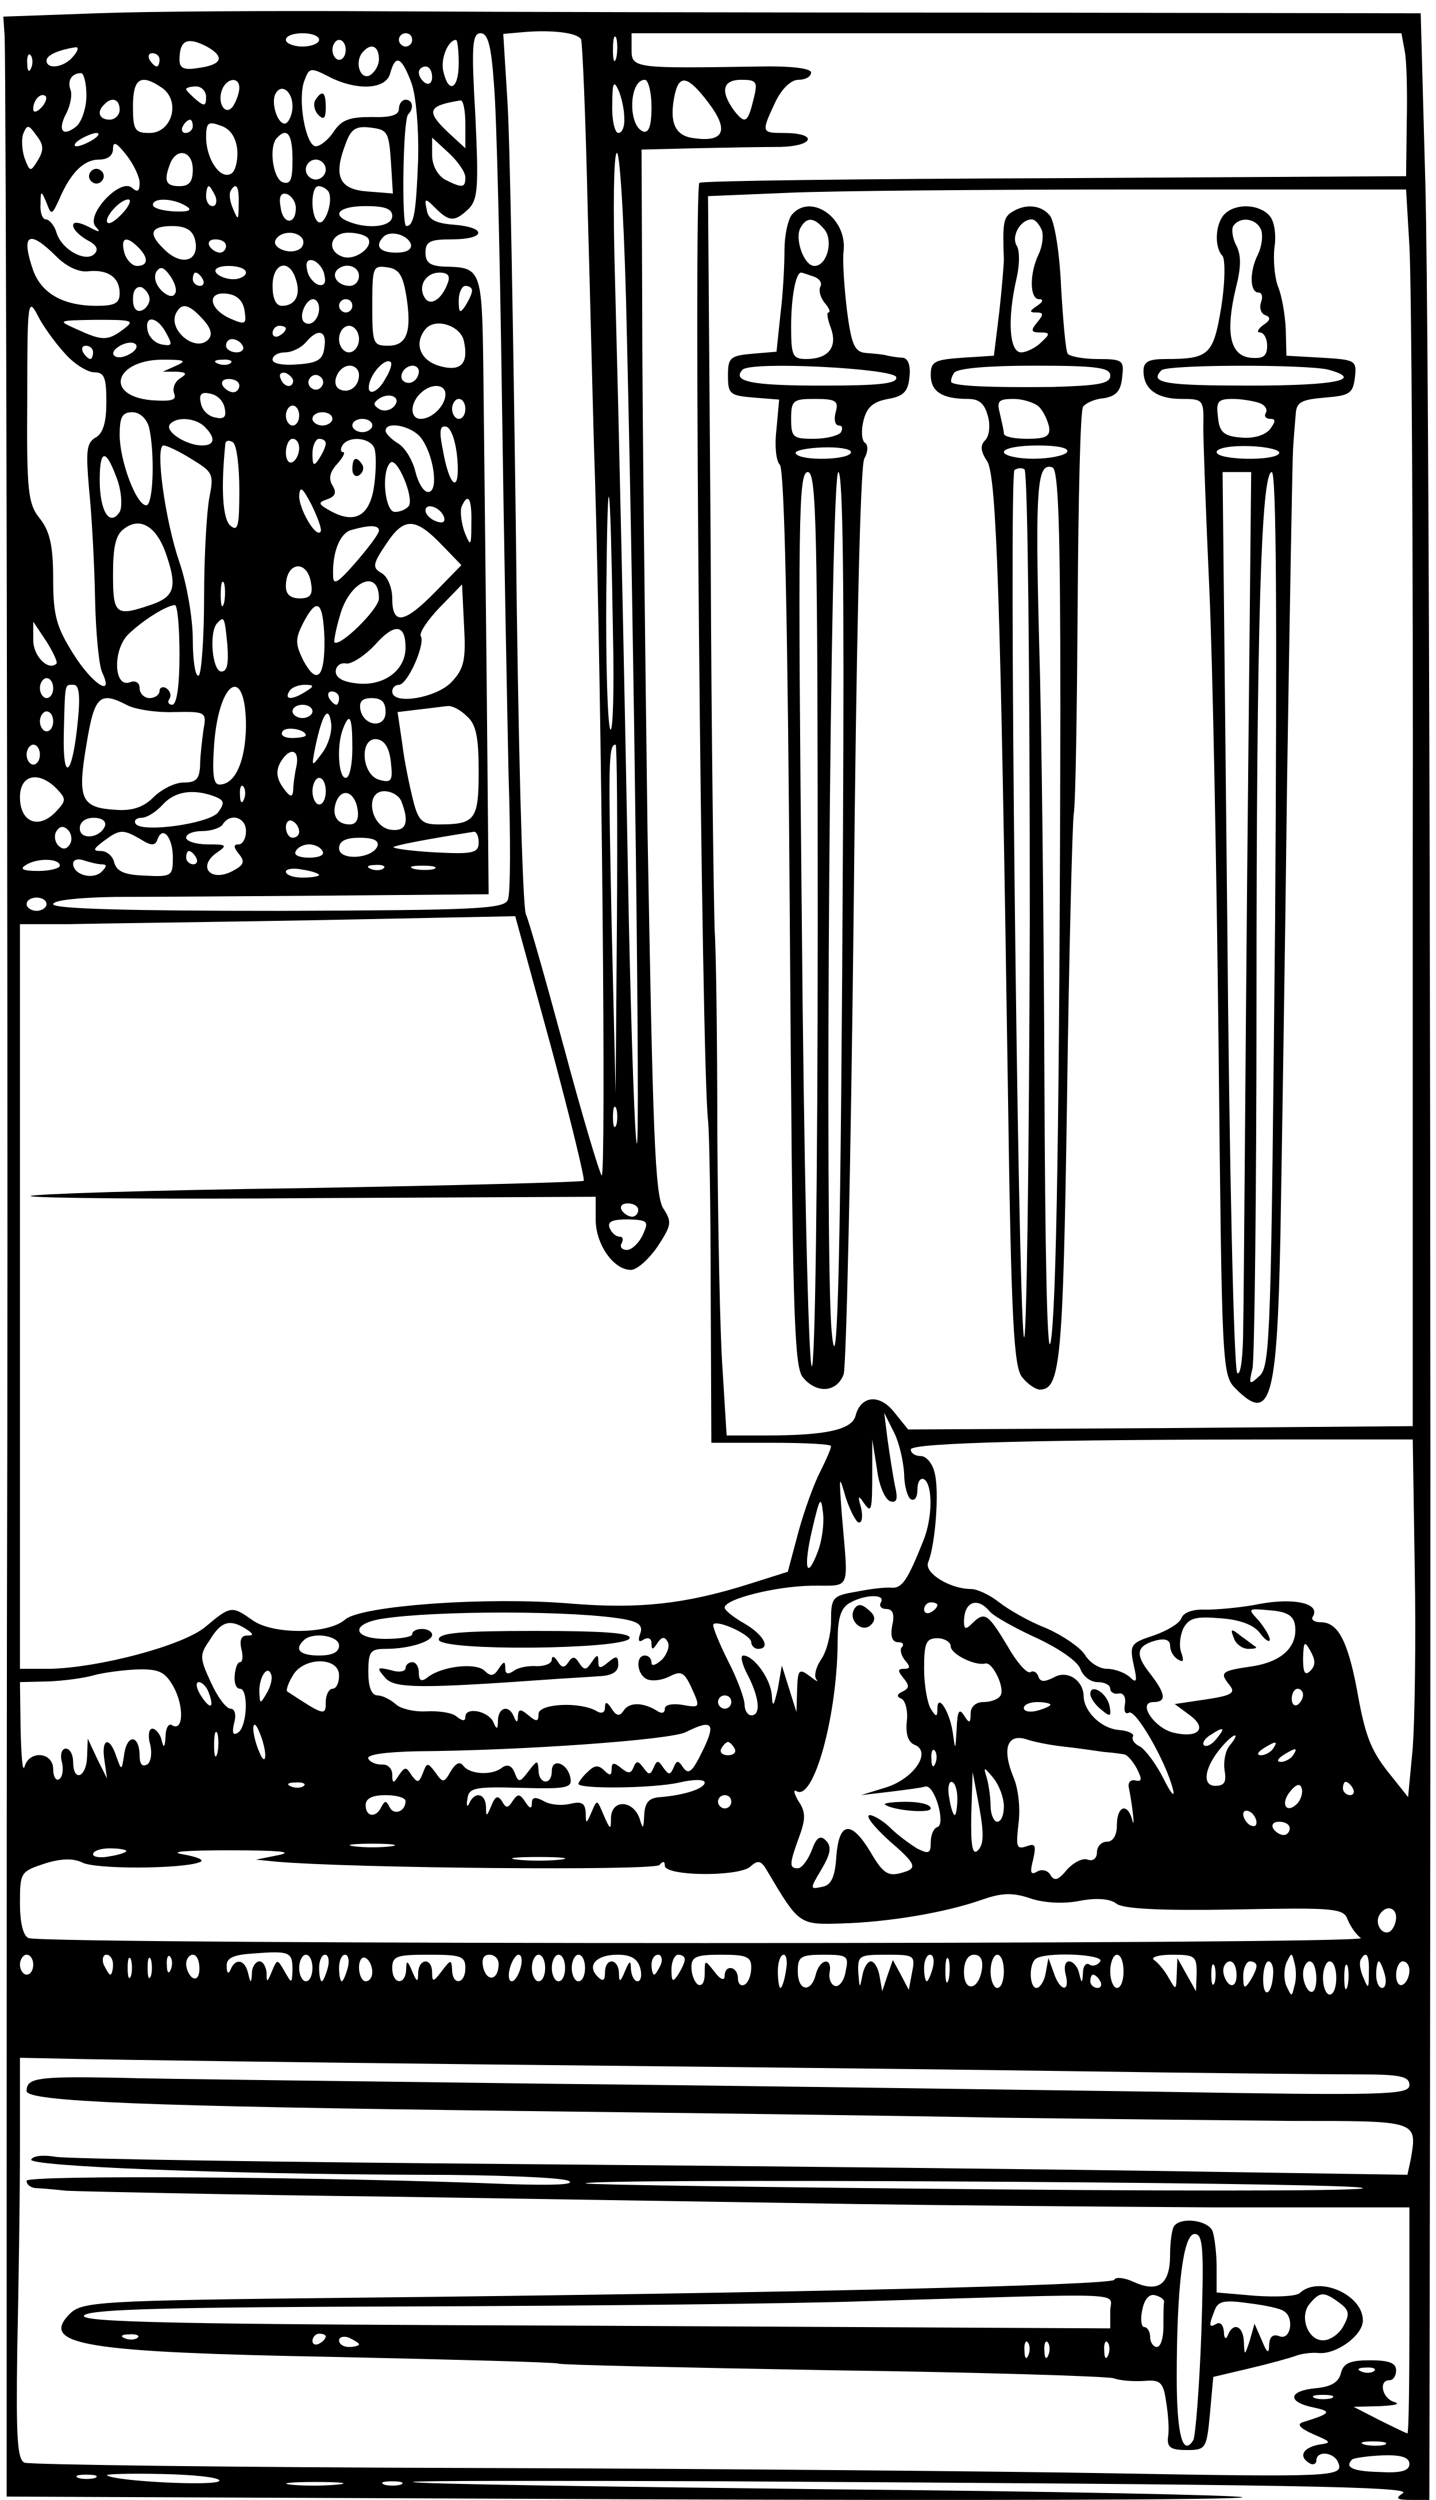 <?xml version="1.0" standalone="no"?>
<!DOCTYPE svg PUBLIC "-//W3C//DTD SVG 20010904//EN"
 "http://www.w3.org/TR/2001/REC-SVG-20010904/DTD/svg10.dtd">
<svg version="1.0" xmlns="http://www.w3.org/2000/svg"
 width="216pt" height="376pt" viewBox="0 0 216 376"
 preserveAspectRatio="xMidYMid meet">
<g transform="translate(0,376) scale(0.1,-0.1)"
fill="#000000" stroke="none">
<path d="M145 3740 l-140 -5 2 -30 c2 -49 5 -1389 4 -2100 -1 -363 -1 -871 -1
-1130 l0 -470 933 -4 c512 -2 929 -1 926 3 -3 3 -284 9 -625 12 -340 4 -621 8
-623 11 -3 2 209 2 470 1 863 -5 1035 -8 1019 -18 -12 -8 -9 -10 13 -10 l27 0
1 588 c2 1352 -1 2654 -7 2895 l-7 257 -631 1 c-347 0 -764 1 -926 2 -162 1
-358 0 -435 -3z m729 -39 c2 -3 7 -119 10 -256 4 -138 8 -320 11 -405 10 -329
17 -1055 10 -1048 -3 3 -29 89 -56 190 -27 100 -53 192 -58 203 -5 11 -12 270
-15 575 -4 305 -9 599 -13 652 l-6 97 34 3 c39 3 77 -1 83 -11z m-394 -1 c0
-5 -11 -10 -25 -10 -14 0 -25 5 -25 10 0 6 11 10 25 10 14 0 25 -4 25 -10z
m140 0 c0 -5 -4 -10 -10 -10 -5 0 -10 5 -10 10 0 6 5 10 10 10 6 0 10 -4 10
-10z m123 -67 c4 -43 9 -256 12 -473 3 -217 8 -472 10 -566 3 -94 3 -178 -1
-187 -5 -14 -42 -16 -345 -17 -225 0 -339 3 -339 10 0 6 37 10 93 11 50 0 198
1 327 2 l235 2 -3 325 c-2 179 -4 388 -5 465 -2 151 -3 153 -59 154 -21 1 -28
6 -28 21 0 17 7 20 40 20 51 0 53 18 3 22 -28 2 -39 8 -41 22 -4 18 -3 19 13
3 21 -21 29 -21 50 -1 14 14 15 34 10 140 -6 104 -5 124 8 124 11 0 16 -19 20
-77z m184 40 c-3 -10 -5 -4 -5 12 0 17 2 24 5 18 2 -7 2 -21 0 -30z m1186 10
c3 -15 4 -63 3 -107 l-1 -81 -529 -3 c-292 -1 -532 -4 -534 -7 -9 -9 3 -1323
13 -1410 2 -16 4 -132 4 -257 l1 -228 90 0 c50 0 90 -2 90 -5 0 -4 -7 -20 -16
-38 -9 -17 -24 -58 -33 -91 l-16 -60 -60 -19 c-96 -30 -164 -37 -265 -29 -127
11 -318 -3 -341 -24 -25 -22 -108 -23 -139 -1 -31 22 -33 22 -70 -9 -33 -29
-163 -63 -237 -64 l-43 0 0 560 0 560 73 0 c39 1 207 3 372 6 l300 6 54 -197
c29 -108 51 -198 49 -201 -3 -2 -192 -7 -421 -11 -230 -3 -414 -9 -411 -12 3
-3 196 -5 428 -3 l422 2 0 -34 c0 -38 27 -76 53 -76 9 0 27 16 40 35 21 32 22
37 9 57 -13 19 -16 115 -24 568 -4 300 -8 653 -8 785 l-1 240 80 2 c44 1 102
2 128 2 52 1 58 21 6 21 -34 0 -34 1 -13 46 10 21 24 34 35 34 11 0 19 5 19
11 0 6 -29 10 -77 9 -188 -3 -193 -3 -193 25 l0 25 579 0 579 0 5 -27z m-1802
7 c27 -15 24 -27 -11 -32 -23 -4 -30 -1 -30 12 0 30 12 35 41 20z m209 -5 c0
-8 -4 -15 -10 -15 -5 0 -10 7 -10 15 0 8 5 15 10 15 6 0 10 -7 10 -15z m170
-20 c0 -39 -15 -47 -23 -13 -5 19 7 48 19 48 2 0 4 -16 4 -35z m-580 10 c-14
-17 -40 -20 -40 -6 0 8 18 16 44 20 5 0 3 -6 -4 -14z m460 -4 c0 -10 -7 -21
-15 -25 -15 -5 -22 24 -8 37 12 13 23 7 23 -12z m-523 -13 c-3 -8 -6 -5 -6 6
-1 11 2 17 5 13 3 -3 4 -12 1 -19z m193 12 c0 -5 -2 -10 -4 -10 -3 0 -8 5 -11
10 -3 6 -1 10 4 10 6 0 11 -4 11 -10z m379 -35 c7 -20 11 -69 10 -113 -3 -80
-6 -102 -18 -102 -7 0 -5 160 3 168 9 9 7 22 -4 22 -5 0 -10 -6 -10 -14 0 -9
-12 -13 -41 -12 -33 0 -45 -4 -57 -22 -8 -12 -20 -22 -27 -22 -15 0 -28 71
-17 99 7 19 9 20 36 6 42 -22 87 -20 93 5 8 29 17 25 32 -15z m31 9 c0 -8 -4
-12 -10 -9 -5 3 -10 10 -10 16 0 5 5 9 10 9 6 0 10 -7 10 -16z m-520 -28 c0
-18 -7 -39 -15 -46 -21 -17 -29 -6 -15 20 6 12 9 28 6 35 -5 14 2 25 16 25 4
0 8 -15 8 -34z m115 11 c27 -21 13 -67 -20 -67 -22 0 -25 4 -25 40 0 43 12 50
45 27z m115 1 c0 -7 -4 -19 -9 -27 -11 -17 -25 3 -17 24 7 18 26 20 26 3z
m579 -45 c1 -13 -3 -23 -9 -23 -5 0 -10 19 -9 43 0 32 2 37 9 22 5 -11 9 -30
9 -42z m41 16 c0 -28 -4 -39 -12 -37 -24 8 -22 78 2 78 5 0 10 -18 10 -41z
m86 6 c31 -41 23 -59 -21 -53 -30 3 -39 24 -30 66 7 31 20 28 51 -13z m68 8
c-9 -38 -13 -41 -30 -19 -21 29 -17 46 11 46 23 0 25 -3 19 -27z m-824 1 c0
-14 -3 -14 -15 -4 -8 7 -15 14 -15 16 0 2 7 4 15 4 8 0 15 -7 15 -16z m130
-14 c0 -10 -4 -21 -9 -25 -12 -7 -25 31 -16 45 9 15 25 2 25 -20z m-378 -2
c-7 -7 -12 -8 -12 -2 0 14 12 26 19 19 2 -3 -1 -11 -7 -17z m118 -3 c0 -8 -7
-15 -15 -15 -16 0 -20 12 -8 23 11 12 23 8 23 -8z m520 -22 l0 -36 -25 23
c-35 33 -32 41 18 49 4 0 7 -16 7 -36z m-410 -3 c0 -5 -5 -10 -11 -10 -5 0 -7
5 -4 10 3 6 8 10 11 10 2 0 4 -4 4 -10z m67 -36 c1 -15 -3 -32 -9 -35 -16 -10
-37 20 -38 53 0 24 3 26 22 19 15 -5 23 -18 25 -37z m-300 -15 c-11 -18 -12
-18 -20 3 -4 12 -5 29 -2 37 6 14 8 14 20 -3 11 -14 11 -22 2 -37z m531 -2 l3
-48 -38 3 c-43 3 -52 23 -33 72 8 22 15 27 38 24 25 -3 27 -7 30 -51z m-448
33 c-8 -5 -19 -10 -25 -10 -5 0 -3 5 5 10 8 5 20 10 25 10 6 0 3 -5 -5 -10z
m300 -30 c0 -31 -3 -38 -15 -34 -15 6 -21 55 -8 67 15 16 23 5 23 -33z m-230
-35 c0 -13 -3 -15 -12 -7 -18 14 -70 -42 -54 -59 8 -9 6 -9 -11 0 -14 7 -23 8
-23 2 0 -6 9 -15 21 -22 14 -7 18 -14 11 -21 -13 -13 -49 6 -57 32 -3 11 -11
20 -16 20 -5 0 -9 10 -8 23 0 21 1 21 9 2 7 -19 8 -19 19 5 17 40 37 60 60 60
13 0 21 6 21 16 0 12 5 10 20 -9 11 -14 20 -33 20 -42z m490 8 c0 -16 -5 -16
-31 -3 -11 7 -19 21 -19 37 l0 26 25 -23 c14 -13 25 -29 25 -37z m-410 12 c0
-18 -5 -25 -20 -25 -21 0 -24 8 -14 34 10 25 34 19 34 -9z m653 -252 c11 -457
20 -1218 15 -1213 -3 3 -8 151 -12 330 -8 439 -15 748 -21 973 -3 104 -2 187
3 187 5 0 12 -125 15 -277z m-453 252 c0 -8 -7 -15 -15 -15 -8 0 -15 7 -15 15
0 8 7 15 15 15 8 0 15 -7 15 -15z m-166 -40 c3 -8 1 -15 -4 -15 -6 0 -10 7
-10 15 0 8 2 15 4 15 2 0 6 -7 10 -15z m35 -12 c0 -25 -1 -25 -8 -8 -5 11 -7
23 -4 28 8 14 13 7 12 -20z m135 19 c8 -13 -5 -52 -15 -46 -12 7 -12 54 0 54
6 0 12 -4 15 -8z m1626 -82 c3 -47 6 -465 5 -930 l0 -845 -380 -3 -379 -2 -21
26 c-22 28 -50 25 -58 -5 -5 -21 -43 -30 -133 -30 l-61 0 -6 97 c-4 53 -7 214
-8 357 0 143 -2 280 -4 305 -1 25 -5 284 -6 575 l-4 530 120 5 c66 3 302 5
525 5 l405 0 5 -85z m-1675 57 c0 -26 -20 -25 -23 2 -3 16 1 22 10 19 7 -3 13
-12 13 -21z m-260 -7 c-10 -11 -20 -18 -23 -15 -7 6 18 35 31 35 5 0 2 -9 -8
-20z m95 10 c10 -6 5 -9 -18 -8 -18 1 -32 5 -32 10 0 11 31 10 50 -2z m310
-15 c0 -16 -35 -20 -64 -9 -29 11 -16 24 24 24 29 0 40 -4 40 -15z m-297 -34
c9 -34 -20 -43 -47 -15 -24 23 -19 34 13 34 20 0 30 -6 34 -19z m162 0 c3 -5
1 -13 -5 -16 -15 -9 -43 3 -35 15 8 13 32 13 40 1z m99 0 c8 -13 -21 -34 -39
-27 -25 9 -18 36 9 36 14 0 27 -4 30 -9z m64 -8 c2 -8 -6 -13 -22 -13 -25 0
-33 10 -19 24 10 10 36 3 41 -11z m-533 -19 c15 -15 34 -24 48 -22 29 3 47 -9
47 -33 0 -15 -7 -19 -35 -19 -49 0 -82 18 -95 53 -19 55 -7 63 35 21z m123 14
c16 -16 15 -28 -2 -28 -7 0 -16 9 -19 20 -6 23 3 26 21 8z m132 2 c0 -5 -4
-10 -9 -10 -6 0 -13 5 -16 10 -3 6 1 10 9 10 9 0 16 -4 16 -10z m148 -44 c3
-12 -1 -17 -10 -14 -7 3 -15 13 -16 22 -3 12 1 17 10 14 7 -3 15 -13 16 -22z
m-225 -28 c-3 -6 -12 -3 -20 5 -9 9 -12 20 -8 28 6 9 11 8 21 -6 7 -10 11 -22
7 -27z m107 32 c0 -5 -9 -10 -19 -10 -11 0 -23 5 -26 10 -4 6 5 10 19 10 14 0
26 -4 26 -10z m75 -10 c8 -24 -1 -40 -21 -40 -9 0 -14 11 -14 30 0 35 25 42
35 10z m95 5 c0 -8 -6 -15 -14 -15 -17 0 -28 14 -19 24 12 12 33 6 33 -9z m71
-29 c9 -55 1 -76 -27 -76 -23 0 -24 3 -24 61 0 57 1 60 22 57 18 -2 24 -12 29
-42z m-306 24 c3 -5 1 -10 -4 -10 -6 0 -11 5 -11 10 0 6 2 10 4 10 3 0 8 -4
11 -10z m368 -7 c-9 -24 -26 -34 -34 -21 -11 17 1 38 22 38 13 0 17 -5 12 -17z
m-448 -23 c0 -7 -6 -15 -12 -17 -8 -3 -13 4 -13 17 0 13 5 20 13 18 6 -3 12
-11 12 -18z m485 13 c0 -5 -5 -15 -10 -23 -8 -12 -10 -11 -10 8 0 12 5 22 10
22 6 0 10 -3 10 -7z m-342 -31 c3 -20 1 -21 -22 -11 -33 15 -35 42 -3 37 14
-2 23 -11 25 -26z m-270 -64 c14 -16 34 -28 44 -28 15 0 18 -8 18 -45 0 -30
-5 -47 -16 -53 -14 -8 -15 -20 -10 -78 4 -38 8 -112 9 -164 1 -52 6 -103 11
-112 18 -39 -16 -16 -44 29 -25 40 -30 57 -30 112 0 50 -5 72 -20 91 -18 22
-20 41 -19 180 0 147 1 154 16 125 8 -16 27 -42 41 -57z m382 68 c0 -17 -14
-29 -23 -20 -8 8 3 34 14 34 5 0 9 -6 9 -14z m50 4 c0 -5 -4 -10 -10 -10 -5 0
-10 5 -10 10 0 6 5 10 10 10 6 0 10 -4 10 -10z m-225 -20 c13 -14 15 -24 8
-31 -20 -20 -63 17 -47 42 8 14 19 11 39 -11z m-119 -15 c-24 -18 -32 -18 -71
0 -29 13 -29 13 30 14 55 0 58 -1 41 -14z m64 -6 c10 -18 9 -20 -7 -17 -10 2
-19 11 -21 21 -5 24 15 21 28 -4z m448 -13 c7 -33 -5 -45 -35 -37 -31 8 -41
34 -23 56 15 18 54 5 58 -19z m-268 20 c0 -3 -4 -8 -10 -11 -5 -3 -10 -1 -10
4 0 6 5 11 10 11 6 0 10 -2 10 -4z m110 -16 c0 -11 -7 -20 -15 -20 -8 0 -15 9
-15 20 0 11 7 20 15 20 8 0 15 -9 15 -20z m-52 -12 c-2 -19 -10 -24 -40 -26
-22 -2 -38 1 -38 7 0 6 8 11 19 11 10 0 24 7 31 15 18 22 32 18 28 -7z m-292
-10 c-10 -6 -20 -7 -24 -3 -9 8 20 25 31 18 5 -3 2 -10 -7 -15z m169 12 c3 -5
-1 -10 -9 -10 -9 0 -16 5 -16 10 0 6 4 10 9 10 6 0 13 -4 16 -10z m-225 -10
c0 -5 -2 -10 -4 -10 -3 0 -8 5 -11 10 -3 6 -1 10 4 10 6 0 11 -4 11 -10z m125
-20 l-20 -9 20 0 c16 -1 17 -3 6 -10 -8 -5 -12 -15 -9 -23 4 -10 -4 -12 -34
-10 -74 7 -54 63 21 61 29 0 32 -2 16 -9z m82 4 c-3 -3 -12 -4 -19 -1 -8 3 -5
6 6 6 11 1 17 -2 13 -5z m233 -23 c-13 -25 -32 -28 -23 -3 7 18 25 34 31 27 2
-2 -1 -13 -8 -24z m-40 5 c0 -18 -16 -29 -30 -21 -13 8 -1 35 16 35 8 0 14 -6
14 -14z m90 6 c0 -13 -12 -22 -22 -16 -10 6 -1 24 13 24 5 0 9 -4 9 -8z m-189
-15 c-1 -12 -15 -9 -19 4 -3 6 1 10 8 8 6 -3 11 -8 11 -12z m43 -8 c-3 -5 -10
-7 -15 -3 -5 3 -7 10 -3 15 3 5 10 7 15 3 5 -3 7 -10 3 -15z m-124 1 c0 -5 -4
-10 -9 -10 -6 0 -13 5 -16 10 -3 6 1 10 9 10 9 0 16 -4 16 -10z m310 -13 c0
-17 -20 -37 -37 -37 -16 0 -17 22 -1 38 16 16 38 15 38 -1z m-332 -21 c3 -13
-1 -17 -14 -14 -11 2 -20 11 -22 22 -3 13 1 17 14 14 11 -2 20 -11 22 -22z
m254 2 c-6 -6 -16 -7 -22 -3 -9 6 -9 9 1 16 17 10 34 0 21 -13z m108 -3 c0 -8
-4 -15 -10 -15 -5 0 -10 7 -10 15 0 8 5 15 10 15 6 0 10 -7 10 -15z m-250 -10
c0 -8 -4 -15 -10 -15 -5 0 -10 7 -10 15 0 8 5 15 10 15 6 0 10 -7 10 -15z
m-226 -17 c9 -37 7 -118 -4 -118 -15 0 -40 67 -40 106 0 27 4 34 19 34 11 0
21 -9 25 -22z m276 12 c0 -5 -7 -10 -15 -10 -8 0 -15 5 -15 10 0 6 7 10 15 10
8 0 15 -4 15 -10z m-192 -12 c17 -17 15 -28 -4 -28 -23 0 -55 20 -49 31 9 13
39 11 53 -3z m252 2 c0 -5 -7 -10 -15 -10 -8 0 -15 5 -15 10 0 6 7 10 15 10 8
0 15 -4 15 -10z m72 -17 c20 -24 29 -83 12 -83 -7 0 -15 14 -19 30 -4 17 -15
36 -26 43 -10 6 -19 15 -19 19 0 15 37 8 52 -9z m56 -34 c4 -53 -12 -43 -22
15 -6 29 -4 37 6 34 7 -3 14 -23 16 -49z m-328 -46 c0 -54 -2 -63 -13 -54 -12
9 -15 55 -8 124 1 5 6 5 11 2 6 -3 10 -36 10 -72z m90 63 c0 -8 -4 -18 -10
-21 -5 -3 -10 3 -10 14 0 12 5 21 10 21 6 0 10 -6 10 -14z m40 7 c0 -5 -5 -15
-10 -23 -8 -12 -10 -11 -10 8 0 12 5 22 10 22 6 0 10 -3 10 -7z m73 -7 c3 -7
3 -32 0 -55 -6 -46 -28 -60 -65 -40 -20 11 -20 13 -6 18 12 4 15 10 8 21 -6
10 -4 20 7 32 9 10 13 18 9 18 -4 0 -4 5 -1 10 9 15 42 12 48 -4z m-274 -17
c31 -19 33 -22 26 -57 -4 -20 -8 -88 -8 -150 0 -62 -4 -115 -8 -118 -5 -3 -9
21 -9 54 0 32 -9 84 -20 116 -22 64 -37 176 -24 176 5 0 24 -9 43 -21z m-111
-35 c5 -17 6 -37 2 -44 -15 -23 -30 1 -30 48 0 49 10 48 28 -4z m437 -35 c-4
-5 -13 -9 -21 -9 -15 0 -21 60 -7 74 10 10 36 -52 28 -65z m307 -191 c2 -86 0
-151 -4 -145 -4 7 -7 100 -6 207 2 212 6 186 10 -62z m-440 152 c-7 -9 -32 34
-32 54 1 16 5 13 19 -14 9 -19 16 -37 13 -40z m227 13 c0 -35 -1 -36 -10 -14
-5 14 -7 31 -5 38 10 24 16 13 15 -24z m-41 9 c2 -7 -2 -10 -12 -6 -9 3 -16
11 -16 16 0 13 23 5 28 -10z m-419 -53 c18 -51 14 -66 -20 -78 -55 -19 -59
-16 -59 45 0 42 4 60 17 69 24 18 48 3 62 -36z m417 10 l28 -29 -39 -40 c-47
-48 -65 -51 -65 -10 0 16 -7 33 -16 38 -14 8 -14 13 7 44 27 41 44 40 85 -3z
m-96 23 c0 -5 -16 -26 -35 -48 -28 -32 -34 -35 -34 -19 -1 36 11 64 28 68 28
8 41 7 41 -1z m-102 -80 c3 -17 -2 -22 -17 -22 -14 0 -21 6 -21 18 0 38 33 41
38 4z m-131 -29 c-3 -10 -5 -4 -5 12 0 17 2 24 5 18 2 -7 2 -21 0 -30z m233 7
c0 -16 -59 -74 -67 -66 -1 1 2 19 8 39 14 53 59 73 59 27z m109 -126 c-23 -24
-89 -35 -89 -14 0 6 5 10 10 10 13 0 40 61 33 73 -3 5 10 24 28 43 l34 35 3
-62 c3 -52 0 -65 -19 -85z m-409 41 c0 -46 -4 -75 -11 -75 -5 0 -8 4 -4 9 3 5
1 12 -5 16 -5 3 -10 1 -10 -4 0 -6 -7 -11 -15 -11 -8 0 -15 7 -15 15 0 8 -6
12 -14 9 -25 -10 -27 48 -3 72 23 22 57 43 70 44 4 0 7 -34 7 -75z m218 25 c1
-59 -11 -72 -32 -33 -12 25 -12 32 0 56 21 40 30 33 32 -23z m-146 -10 c2 -28
0 -40 -9 -40 -14 0 -19 61 -6 73 10 11 11 9 15 -33z m-257 -28 c-12 -12 -35
11 -35 35 l0 28 20 -30 c10 -16 17 -31 15 -33z m525 24 c0 -34 -32 -58 -72
-54 -21 2 -33 8 -33 18 0 8 7 14 16 12 8 -1 28 12 43 28 29 33 46 32 46 -4z
m-530 -61 c0 -8 -4 -15 -10 -15 -5 0 -10 7 -10 15 0 8 5 15 10 15 6 0 10 -7
10 -15z m37 -50 c-8 -83 -23 -95 -21 -17 2 77 1 72 15 72 8 0 10 -17 6 -55z
m253 -8 c-1 -52 -16 -87 -40 -87 -9 0 -11 16 -8 59 7 99 48 123 48 28z m90 53
c-20 -13 -33 -13 -25 0 3 6 14 10 23 10 15 0 15 -2 2 -10z m50 -10 c0 -5 -2
-10 -4 -10 -3 0 -8 5 -11 10 -3 6 -1 10 4 10 6 0 11 -4 11 -10z m-318 -11 c12
-6 43 -11 70 -10 48 1 49 0 44 -27 -2 -15 -5 -39 -5 -53 -1 -21 -6 -26 -25
-26 -13 0 -33 -10 -45 -22 -15 -15 -32 -21 -57 -19 -52 3 -58 16 -44 98 12 74
20 81 62 59z m388 -10 c0 -25 -33 -22 -38 4 -2 12 3 17 17 17 15 0 21 -6 21
-21z m-110 1 c0 -5 -7 -10 -15 -10 -8 0 -15 5 -15 10 0 6 7 10 15 10 8 0 15
-4 15 -10z m232 -7 c14 -12 18 -31 18 -83 0 -73 -5 -80 -60 -80 -25 0 -31 5
-39 38 -5 20 -13 58 -16 84 l-7 47 33 4 c19 2 38 5 43 5 5 1 18 -5 28 -15z
m-622 -8 c0 -8 -4 -15 -10 -15 -5 0 -10 7 -10 15 0 8 5 15 10 15 6 0 10 -7 10
-15z m405 -47 c-17 -23 -17 -23 -10 12 10 46 19 60 23 33 2 -13 -4 -33 -13
-45z m45 7 c0 -25 -4 -45 -10 -45 -11 0 -14 49 -4 74 10 26 14 18 14 -29z
m-70 19 c0 -2 -9 -4 -21 -4 -11 0 -18 4 -14 10 5 8 35 3 35 -6z m128 -41 c3
-27 1 -31 -17 -26 -28 7 -31 66 -3 61 11 -2 18 -14 20 -35z m-528 12 c0 -8 -4
-15 -10 -15 -5 0 -10 7 -10 15 0 8 5 15 10 15 6 0 10 -7 10 -15z m868 -247
l-2 -263 -6 255 c-5 243 -5 270 6 270 2 0 3 -118 2 -262z m-482 230 c-3 -13
-5 -29 -5 -37 -1 -11 -5 -10 -15 4 -10 14 -11 25 -5 37 14 25 30 22 25 -4z
m-361 -34 c15 -16 15 -18 -2 -36 -26 -26 -53 -14 -53 23 0 34 28 40 55 13z
m405 -4 c0 -11 -4 -20 -10 -20 -5 0 -10 9 -10 20 0 11 5 20 10 20 6 0 10 -9
10 -20z m-123 -12 c-3 -8 -6 -5 -6 6 -1 11 2 17 5 13 3 -3 4 -12 1 -19z m-44
4 c15 -6 15 -10 5 -24 -14 -17 -115 -31 -124 -17 -3 5 1 9 9 9 8 0 22 9 32 20
18 20 46 24 78 12z m215 -20 c2 -14 -2 -22 -12 -22 -19 0 -28 14 -20 35 9 21
28 14 32 -13z m66 12 c12 -31 7 -45 -16 -42 -31 4 -40 58 -10 58 11 0 23 -7
26 -16z m-446 -36 c-7 -19 -38 -22 -38 -4 0 10 9 16 21 16 12 0 19 -5 17 -12z
m212 -8 c0 -11 -5 -20 -11 -20 -8 0 -8 -4 0 -14 10 -12 8 -17 -9 -26 -32 -17
-53 5 -26 26 19 13 18 14 -12 14 -18 0 -32 5 -32 10 0 6 11 10 24 10 14 0 28
5 31 10 11 18 35 11 35 -10z m80 -1 c0 -5 -4 -9 -10 -9 -5 0 -10 7 -10 16 0 8
5 12 10 9 6 -3 10 -10 10 -16z m-345 -19 c-5 -8 -11 -8 -17 -2 -6 6 -7 16 -3
22 5 8 11 8 17 2 6 -6 7 -16 3 -22z m106 8 c17 -11 23 -10 26 0 8 21 23 2 23
-28 0 -28 -2 -29 -42 -27 -30 1 -42 6 -46 19 -2 10 -11 18 -20 18 -13 0 -12 3
4 15 24 18 29 18 55 3z m509 -5 c0 -16 -8 -18 -66 -15 -36 2 -64 6 -62 8 4 3
51 12 121 23 4 0 7 -7 7 -16z m-152 -5 c-7 -20 -58 -23 -58 -4 0 11 10 16 31
16 20 0 29 -4 27 -12z m-83 -8 c4 -6 -5 -10 -20 -10 -15 0 -24 4 -20 10 3 6
12 10 20 10 8 0 17 -4 20 -10z m-190 -10 c3 -5 1 -10 -4 -10 -6 0 -11 5 -11
10 0 6 2 10 4 10 3 0 8 -4 11 -10z m-205 -12 c0 -4 -15 -8 -32 -8 -24 0 -29 3
-19 9 17 11 51 10 51 -1z m63 2 c8 0 8 -3 0 -11 -13 -13 -43 -5 -43 12 0 6 7
8 16 5 9 -3 21 -6 27 -6z m327 -16 c0 -2 -11 -4 -25 -4 -14 0 -25 4 -25 9 0 4
11 6 25 3 14 -2 25 -6 25 -8z m97 10 c-3 -3 -12 -4 -19 -1 -8 3 -5 6 6 6 11 1
17 -2 13 -5z m76 -1 c-7 -2 -21 -2 -30 0 -10 3 -4 5 12 5 17 0 24 -2 18 -5z
m-583 -53 c0 -5 -7 -10 -15 -10 -8 0 -15 5 -15 10 0 6 7 10 15 10 8 0 15 -4
15 -10z m857 -332 c-3 -7 -5 -2 -5 12 0 14 2 19 5 13 2 -7 2 -19 0 -25z m33
-128 c0 -5 -4 -10 -9 -10 -6 0 -13 5 -16 10 -3 6 1 10 9 10 9 0 16 -4 16 -10z
m7 -37 c-6 -13 -17 -23 -24 -23 -8 0 -11 5 -8 10 3 6 2 10 -3 10 -6 0 -12 6
-15 13 -4 10 5 13 28 13 30 -1 31 -3 22 -23z m393 -360 c0 -17 5 -35 10 -38 6
-3 10 3 10 15 0 12 5 18 10 15 13 -8 13 -57 -1 -92 -24 -60 -32 -72 -48 -71
-9 1 -33 -2 -53 -6 -36 -6 -38 -9 -38 -44 0 -21 -7 -47 -15 -58 -8 -12 -11
-25 -7 -30 4 -5 -1 -2 -10 5 -16 12 -18 10 -19 -20 l-1 -34 -11 35 -11 35 -6
-35 c-6 -26 -8 -29 -9 -11 -1 25 -27 61 -43 61 -5 0 -2 -13 7 -30 17 -33 20
-60 5 -60 -5 0 -10 7 -10 16 0 9 -11 39 -25 66 -14 28 -24 53 -22 55 7 7 57
-16 57 -27 0 -5 5 -10 10 -10 20 0 9 21 -20 38 -16 9 -30 20 -30 24 0 13 76
32 130 33 62 1 56 -12 46 110 -4 56 -4 58 6 23 7 -21 16 -38 20 -38 5 0 6 10
3 23 -5 17 -4 19 4 7 12 -17 13 -14 13 50 l0 45 7 -44 c3 -25 12 -46 20 -49
10 -3 12 3 7 24 -3 16 -8 47 -11 69 l-5 40 15 -30 c8 -16 14 -44 15 -62z m768
-143 c2 -107 0 -228 -3 -269 l-7 -74 -23 29 c-33 40 -41 60 -54 133 -14 74
-29 101 -54 101 -10 0 -16 4 -12 9 11 19 -27 28 -78 19 -29 -6 -66 -9 -83 -9
-19 1 -34 -4 -37 -13 -3 -8 -22 -19 -42 -26 -34 -11 -36 -14 -30 -43 6 -26 5
-30 -6 -19 -7 6 -22 12 -34 12 -11 0 -26 9 -33 21 -7 11 -33 29 -58 40 -26 10
-57 28 -71 39 -14 11 -33 20 -42 20 -32 0 -71 24 -65 40 11 26 17 108 10 134
-3 15 -13 26 -21 26 -8 0 -15 4 -15 10 0 10 205 15 575 15 l180 0 3 -195z
m-898 26 c-17 -45 -22 -24 -8 35 11 47 13 50 16 23 2 -16 -2 -43 -8 -58z m95
-76 c-3 -5 0 -10 8 -10 10 0 13 -8 9 -25 -3 -16 0 -25 9 -25 7 0 9 -3 6 -7 -4
-3 -2 -12 4 -20 9 -10 8 -13 -1 -13 -10 0 -10 -3 -1 -14 9 -11 9 -15 -1 -20
-9 -4 -10 -8 -2 -11 6 -3 10 -19 8 -34 -2 -19 2 -31 11 -35 27 -10 1 -50 -41
-64 l-39 -12 43 5 c24 3 48 6 54 8 14 3 31 -57 18 -61 -6 -2 -10 -12 -10 -23
0 -17 -3 -18 -21 -9 -11 7 -29 20 -40 31 -10 10 -25 19 -31 19 -7 -1 7 -18 30
-39 36 -31 41 -39 27 -45 -28 -10 -35 -7 -56 29 -29 48 -47 45 -51 -7 -2 -32
-8 -44 -22 -46 -18 -4 -18 -3 0 27 14 24 15 34 6 43 -8 8 -14 5 -21 -15 -6
-15 -15 -27 -21 -27 -13 0 -13 6 2 47 10 27 10 38 -1 54 -7 12 -8 18 -3 15 26
-16 62 115 62 228 0 32 5 48 18 55 22 13 55 14 47 1z m85 -4 c0 -3 -4 -8 -10
-11 -5 -3 -10 -1 -10 4 0 6 5 11 10 11 6 0 10 -2 10 -4z m79 -10 c6 -7 38 -25
71 -40 34 -16 61 -35 65 -46 4 -11 15 -20 26 -20 10 0 19 -4 19 -10 0 -5 6 -9
13 -7 7 1 11 -6 9 -17 -2 -10 1 -15 6 -12 10 6 55 -72 66 -114 4 -15 -2 -9
-14 15 -11 22 -27 43 -35 48 -9 4 -13 11 -11 15 3 4 -7 9 -21 10 -26 2 -52 27
-53 50 0 25 -25 41 -45 29 -14 -7 -20 -7 -23 1 -2 7 -8 10 -12 7 -5 -3 -21 15
-35 40 -29 48 -34 52 -53 33 -9 -9 -12 -9 -12 3 0 30 20 38 39 15z m-547 -12
c20 -4 25 -10 21 -21 -4 -11 -2 -14 5 -9 7 4 12 2 12 -6 0 -10 2 -10 9 1 6 9
11 10 15 2 4 -6 0 -18 -8 -27 -9 -8 -16 -11 -16 -5 0 6 -4 11 -10 11 -15 0
-12 -30 4 -36 8 -3 23 -1 34 5 16 8 21 6 31 -15 15 -33 15 -33 -14 -28 -14 2
-25 0 -25 -6 0 -7 -5 -8 -12 -3 -21 13 -42 13 -50 0 -6 -9 -11 -8 -18 3 -7 11
-10 11 -10 2 0 -8 -5 -10 -12 -6 -24 15 -88 12 -88 -4 0 -12 -3 -12 -15 -2
-12 10 -15 10 -16 -1 0 -10 -2 -11 -6 -1 -7 18 -23 15 -24 -5 0 -15 -2 -15 -7
-3 -8 17 -42 23 -42 8 0 -7 -4 -7 -13 0 -6 6 -27 9 -46 8 -18 -1 -39 4 -46 11
-8 7 -20 13 -27 13 -9 0 -14 12 -14 35 0 31 3 35 26 35 35 0 70 11 70 21 0 5
-7 9 -15 9 -8 0 -15 -3 -15 -8 0 -4 -18 -7 -40 -7 -49 0 -54 22 -7 30 79 13
298 13 369 -1z m1006 -9 c4 -31 -19 -54 -63 -61 -48 -7 -51 -9 -36 -28 10 -12
5 -16 -35 -22 l-47 -7 23 -17 c27 -20 12 -35 -25 -26 -29 7 -55 46 -30 46 20
0 19 12 -6 44 -22 28 -20 41 11 49 13 3 20 0 20 -8 0 -8 5 -17 12 -21 8 -5 9
-2 5 10 -4 10 -2 26 3 37 9 16 19 18 56 15 29 -2 50 -10 59 -22 8 -11 15 -15
15 -10 0 5 -8 18 -17 29 -17 18 -16 18 17 15 26 -2 36 -8 38 -23z m-1578 -5
c12 -8 12 -10 1 -10 -8 0 -11 -7 -8 -20 3 -11 2 -20 -2 -20 -4 0 -7 -9 -8 -20
-1 -11 2 -20 8 -20 13 0 11 -57 -3 -66 -8 -5 -9 0 -6 14 4 13 1 22 -5 22 -7 0
-20 18 -30 40 -17 37 -17 41 -1 64 17 28 30 31 54 16z m140 -25 c0 -10 -10
-15 -30 -15 -29 0 -38 9 -23 23 13 13 53 7 53 -8z m920 -1 c0 -12 37 -30 52
-26 11 3 30 -37 23 -48 -3 -6 -15 -10 -26 -10 -11 0 -19 -7 -19 -17 0 -15 -2
-16 -10 -3 -7 11 -10 7 -11 -20 -2 -34 -2 -34 -6 -5 -5 32 -23 59 -23 35 0
-13 -2 -13 -10 0 -5 8 -10 35 -10 60 0 39 3 46 20 46 11 0 20 -6 20 -12z m541
-37 c-8 -8 -11 -3 -11 19 1 25 2 27 11 11 8 -14 8 -22 0 -30z m-1461 -7 c0
-11 -4 -20 -10 -20 -5 0 -10 -9 -10 -20 0 -21 -2 -21 -58 16 -2 1 1 12 8 23
15 29 70 30 70 1z m-249 -17 c16 -29 15 -68 -2 -58 -5 4 -10 -4 -10 -17 -1
-17 -3 -18 -6 -5 -2 9 -9 17 -14 17 -5 0 -7 -11 -3 -24 3 -13 1 -27 -5 -30 -7
-4 -11 1 -11 13 0 31 -18 34 -23 4 -4 -27 -4 -27 -12 -5 -10 31 -23 28 -18 -5
l4 -28 -15 30 -14 30 -1 -27 c-1 -32 -21 -39 -21 -8 0 11 -5 20 -11 20 -6 0
-9 -9 -6 -20 3 -11 1 -23 -4 -26 -5 -3 -9 4 -9 15 0 26 -36 29 -43 4 -3 -10
-5 15 -6 55 l-1 72 43 1 c23 1 53 5 67 9 14 4 43 8 65 9 34 1 43 -3 56 -26z
m140 -10 c-10 -17 -10 -16 -11 3 0 23 13 41 18 25 2 -6 -1 -18 -7 -28z m-87 1
c9 -24 2 -26 -12 -4 -7 11 -8 20 -3 20 5 0 12 -7 15 -16z m1646 -3 c0 -6 -4
-12 -8 -15 -5 -3 -9 1 -9 9 0 8 4 15 9 15 4 0 8 -4 8 -9z m-860 -11 c0 -5 -4
-10 -10 -10 -5 0 -10 5 -10 10 0 6 5 10 10 10 6 0 10 -4 10 -10z m480 -4 c0
-2 -9 -6 -20 -9 -11 -3 -20 -1 -20 4 0 5 9 9 20 9 11 0 20 -2 20 -4z m-1181
-76 c0 -9 -4 -8 -9 5 -5 11 -9 27 -9 35 0 9 4 8 9 -5 5 -11 9 -27 9 -35z m658
7 c-15 -31 -21 -37 -29 -26 -8 12 -10 12 -15 0 -5 -11 -7 -11 -15 0 -8 12 -10
12 -15 0 -5 -11 -7 -11 -15 0 -8 11 -11 11 -15 1 -4 -10 -8 -10 -19 -1 -11 9
-14 8 -14 -2 0 -10 -3 -10 -11 -2 -9 9 -15 8 -25 -2 -8 -7 -14 -16 -14 -18 0
-8 112 -7 152 2 21 5 38 5 38 0 0 -9 -30 -19 -67 -22 -17 -1 -23 -8 -24 -27
-1 -22 -2 -22 -7 -5 -10 28 -42 29 -43 1 0 -19 -1 -19 -11 4 -10 24 -10 24
-18 5 -8 -19 -9 -19 -9 -1 -1 14 -6 17 -23 13 -12 -3 -30 -2 -40 4 -13 7 -18
6 -18 -3 0 -9 -3 -9 -10 2 -8 12 -11 13 -19 1 -7 -11 -10 -11 -16 0 -6 9 -10
8 -16 -7 -7 -17 -8 -17 -8 -1 -1 20 -17 23 -25 5 -3 -7 -5 -4 -3 6 2 17 10 19
80 17 70 -2 78 0 75 15 -4 22 -28 31 -28 10 0 -22 -20 -20 -20 2 -1 15 -2 15
-15 -2 -13 -17 -15 -18 -21 -2 -4 10 -10 13 -18 8 -15 -13 -49 -11 -59 2 -5 7
-11 5 -19 -8 -10 -18 -12 -18 -23 -2 -12 16 -13 15 -19 -1 -6 -15 -8 -15 -17
-3 -8 13 -10 13 -19 0 -8 -13 -10 -13 -10 1 0 9 -7 16 -16 15 -9 0 -18 4 -20
9 -3 6 26 10 74 11 154 1 382 17 404 29 40 20 45 13 25 -28z m-730 -4 c-3 -10
-5 -4 -5 12 0 17 2 24 5 18 2 -7 2 -21 0 -30z m1503 22 c-7 -9 -15 -13 -19
-10 -3 3 1 10 9 15 21 14 24 12 10 -5z m-230 -12 c19 -2 46 -6 60 -8 14 -1 28
-3 32 -4 4 -1 12 -10 18 -21 8 -16 8 -20 -2 -18 -7 2 -12 -3 -10 -11 5 -24 10
-67 5 -48 -7 26 -23 21 -23 -8 0 -16 -6 -25 -15 -25 -8 0 -15 -7 -15 -16 0 -9
-6 -14 -14 -11 -7 3 -21 -4 -31 -15 -13 -16 -19 -18 -25 -8 -4 7 -13 9 -20 5
-10 -6 -11 -1 -6 18 5 22 3 25 -10 20 -15 -5 -16 -1 -12 34 3 23 0 53 -8 71
-17 42 -9 65 20 56 11 -4 37 -9 56 -11z m250 2 c-7 -8 -10 -25 -8 -38 3 -17 0
-23 -14 -23 -21 0 -16 29 10 59 18 21 29 23 12 2z m-745 -5 c3 -5 -1 -10 -10
-10 -9 0 -13 5 -10 10 3 6 8 10 10 10 2 0 7 -4 10 -10z m810 0 c-3 -5 -12 -10
-18 -10 -7 0 -6 4 3 10 19 12 23 12 15 0z m-508 -22 c-3 -8 -6 -5 -6 6 -1 11
2 17 5 13 3 -3 4 -12 1 -19z m538 12 c-3 -5 -12 -10 -18 -10 -7 0 -6 4 3 10
19 12 23 12 15 0z m-435 -77 c0 -13 -4 -23 -10 -23 -5 0 -10 11 -10 24 0 13
-3 33 -6 43 -5 16 -4 16 10 -1 9 -11 16 -30 16 -43z m-39 -66 c-8 -8 -11 5
-10 54 l2 64 10 -53 c7 -39 7 -56 -2 -65z m-1014 97 c-3 -3 -12 -4 -19 -1 -8
3 -5 6 6 6 11 1 17 -2 13 -5z m983 -19 c0 -14 -2 -25 -4 -25 -2 0 -6 11 -8 25
-3 14 -1 25 3 25 5 0 9 -11 9 -25z m511 -8 c-16 -16 -26 0 -10 19 9 11 15 12
17 4 2 -6 -1 -17 -7 -23z m84 23 c3 -5 1 -10 -4 -10 -6 0 -11 5 -11 10 0 6 2
10 4 10 3 0 8 -4 11 -10z m-1425 -19 c0 -16 -18 -22 -24 -9 -5 10 -7 10 -12 1
-8 -18 -24 -16 -24 2 0 10 10 15 30 15 17 0 30 -4 30 -9z m490 -1 c0 -5 -4
-10 -10 -10 -5 0 -10 5 -10 10 0 6 5 10 10 10 6 0 10 -4 10 -10z m790 -31 c0
-6 -4 -7 -10 -4 -5 3 -10 11 -10 16 0 6 5 7 10 4 6 -3 10 -11 10 -16z m50 -9
c0 -5 -4 -10 -9 -10 -6 0 -13 5 -16 10 -3 6 1 10 9 10 9 0 16 -4 16 -10z
m-1352 -27 c-16 -2 -40 -2 -55 0 -16 2 -3 4 27 4 30 0 43 -2 28 -4z m-398 -7
c0 -2 -11 -6 -25 -8 -14 -3 -25 -1 -25 3 0 5 11 9 25 9 14 0 25 -2 25 -4z
m230 -6 l-35 -7 30 -3 c112 -10 571 -14 577 -5 5 6 8 6 8 -1 0 -16 109 -17
128 -2 12 11 17 10 26 -6 48 -81 48 -81 112 -79 70 2 154 16 209 35 31 11 47
12 74 3 20 -7 50 -9 75 -4 26 5 46 3 55 -4 9 -8 66 -11 177 -9 151 3 165 2
171 -15 4 -10 13 -23 20 -28 13 -10 -1975 -10 -2004 0 -8 3 -13 23 -13 52 0
47 1 48 37 60 25 8 43 8 56 2 19 -11 151 -10 177 0 9 3 -2 8 -25 12 -23 4 6 6
70 6 72 0 98 -2 75 -7z m423 -7 c-18 -2 -48 -2 -65 0 -18 2 -4 4 32 4 36 0 50
-2 33 -4z m1257 -87 c0 -8 -4 -17 -9 -21 -12 -7 -24 12 -16 25 9 15 25 12 25
-4z m-1660 -79 c-1 -21 -1 -21 -12 -2 -11 19 -11 19 -19 0 -7 -17 -8 -18 -8
-2 -1 9 -5 17 -11 17 -5 0 -11 -8 -11 -17 -1 -17 -2 -17 -6 0 -5 20 -19 22
-26 5 -3 -8 -6 -6 -6 4 -1 13 9 18 42 20 53 4 57 2 57 -25z m-390 8 c0 -8 -4
-15 -10 -15 -5 0 -10 7 -10 15 0 8 5 15 10 15 6 0 10 -7 10 -15z m120 0 c0 -8
-2 -15 -4 -15 -2 0 -6 7 -10 15 -3 8 -1 15 4 15 6 0 10 -7 10 -15z m27 -17
c-3 -7 -5 -2 -5 12 0 14 2 19 5 13 2 -7 2 -19 0 -25z m30 0 c-3 -7 -5 -2 -5
12 0 14 2 19 5 13 2 -7 2 -19 0 -25z m30 10 c-3 -8 -6 -5 -6 6 -1 11 2 17 5
13 3 -3 4 -12 1 -19z m43 1 c0 -11 -4 -17 -10 -14 -5 3 -10 13 -10 21 0 8 5
14 10 14 6 0 10 -9 10 -21z m170 1 c0 -11 -4 -20 -10 -20 -5 0 -10 9 -10 20 0
11 5 20 10 20 6 0 10 -9 10 -20z m23 0 c-3 -11 -7 -20 -9 -20 -2 0 -4 9 -4 20
0 11 4 20 9 20 5 0 7 -9 4 -20z m30 0 c-3 -11 -7 -20 -9 -20 -2 0 -4 9 -4 20
0 11 4 20 9 20 5 0 7 -9 4 -20z m37 -6 c0 -8 -4 -14 -10 -14 -5 0 -10 9 -10
21 0 11 5 17 10 14 6 -3 10 -13 10 -21z m140 6 c0 -25 -20 -27 -20 -2 -1 15
-2 15 -15 -2 -13 -17 -15 -18 -15 -3 0 23 -20 22 -21 0 0 -15 -2 -15 -9 2 -7
17 -9 17 -9 3 -1 -25 -21 -23 -21 2 0 18 7 20 55 20 48 0 55 -2 55 -20z m50 6
c0 -24 -17 -28 -23 -6 -3 13 0 20 9 20 8 0 14 -6 14 -14z m33 -6 c-3 -11 -9
-20 -13 -20 -5 0 -6 9 -3 20 3 11 9 20 13 20 5 0 6 -9 3 -20z m37 0 c0 -11 -4
-20 -10 -20 -5 0 -10 9 -10 20 0 11 5 20 10 20 6 0 10 -9 10 -20z m30 0 c0
-11 -4 -20 -10 -20 -5 0 -10 9 -10 20 0 11 5 20 10 20 6 0 10 -9 10 -20z m30
0 c0 -11 -4 -20 -10 -20 -5 0 -10 9 -10 20 0 11 5 20 10 20 6 0 10 -9 10 -20z
m83 0 c3 -11 1 -20 -4 -20 -5 0 -9 8 -10 18 0 14 -2 14 -9 -3 -7 -17 -9 -17
-9 -2 -1 22 -21 23 -21 0 0 -12 -3 -14 -11 -6 -17 17 -2 33 30 33 20 0 30 -6
34 -20z m31 5 c-4 -8 -8 -15 -10 -15 -2 0 -4 7 -4 15 0 8 4 15 10 15 5 0 7 -7
4 -15z m36 8 c0 -5 -5 -15 -10 -23 -8 -12 -10 -11 -10 8 0 12 5 22 10 22 6 0
10 -3 10 -7z m100 -12 c0 -11 -4 -23 -10 -26 -5 -3 -10 1 -10 9 0 19 -20 22
-20 4 0 -8 -7 -5 -15 6 -15 19 -15 19 -15 -3 0 -12 -4 -19 -10 -16 -5 3 -10
15 -10 26 0 16 7 19 45 19 38 0 45 -3 45 -19z m52 -6 c-2 -14 -6 -25 -8 -25
-2 0 -4 11 -4 25 0 14 4 25 9 25 4 0 6 -11 3 -25z m90 0 c-2 -14 -10 -24 -16
-22 -6 2 -10 11 -8 21 4 23 -15 20 -21 -4 -7 -28 -27 -25 -27 5 0 22 4 25 39
25 36 0 38 -2 33 -25z m100 -1 l-5 -27 -12 23 -12 22 -8 -23 -8 -24 -4 23 c-2
12 -8 22 -13 22 -5 0 -11 -10 -13 -22 -4 -20 -4 -19 -6 5 -1 26 1 27 43 27 41
0 43 -1 38 -26z m31 6 c-3 -11 -7 -20 -9 -20 -2 0 -4 9 -4 20 0 11 4 20 9 20
5 0 7 -9 4 -20z m24 -17 c-3 -10 -5 -4 -5 12 0 17 2 24 5 18 2 -7 2 -21 0 -30z
m50 15 c-5 -32 -27 -35 -27 -4 0 16 6 26 15 26 10 0 14 -8 12 -22z m33 -3 c0
-14 -4 -25 -10 -25 -5 0 -10 11 -10 25 0 14 5 25 10 25 6 0 10 -11 10 -25z
m145 15 c-4 -6 -11 -8 -16 -5 -5 4 -10 -2 -10 -12 -1 -17 -2 -17 -6 0 -2 9 -9
17 -15 17 -6 0 -8 -9 -5 -20 7 -28 -9 -25 -18 3 l-8 22 -4 -22 c-2 -13 -9 -23
-14 -23 -10 0 -12 33 -2 43 11 12 105 8 98 -3z m35 -15 c0 -14 -4 -25 -10 -25
-5 0 -10 11 -10 25 0 14 5 25 10 25 6 0 10 -11 10 -25z m110 -2 l-1 -28 -14
25 -14 25 -1 -25 c-1 -24 -1 -24 -12 -5 -6 11 -16 23 -22 27 -6 4 6 8 27 8 34
0 37 -2 37 -27z m147 -20 c-4 -17 -4 -17 -12 0 -4 9 -4 25 0 35 8 16 8 16 12
0 3 -10 3 -26 0 -35z m112 20 c0 -25 -1 -25 -8 -8 -5 11 -7 23 -4 28 8 14 13
7 12 -20z m-232 -15 c-3 -7 -5 -2 -5 12 0 14 2 19 5 13 2 -7 2 -19 0 -25z m33
11 c0 -11 -4 -17 -10 -14 -5 3 -10 13 -10 21 0 8 5 14 10 14 6 0 10 -9 10 -21z
m30 14 c0 -5 -5 -15 -10 -23 -8 -12 -10 -11 -10 8 0 12 5 22 10 22 6 0 10 -3
10 -7z m25 -13 c-2 -31 -15 -37 -15 -7 0 15 4 27 8 27 5 0 8 -9 7 -20z m65 -6
c0 -14 -4 -23 -10 -19 -5 3 -10 15 -10 26 0 10 5 19 10 19 6 0 10 -12 10 -26z
m30 1 c0 -14 -4 -25 -10 -25 -5 0 -10 11 -10 25 0 14 5 25 10 25 6 0 10 -11
10 -25z m17 -12 c-3 -10 -5 -4 -5 12 0 17 2 24 5 18 2 -7 2 -21 0 -30z m56 17
c3 -11 1 -20 -4 -20 -5 0 -9 9 -9 20 0 11 2 20 4 20 2 0 6 -9 9 -20z m37 6 c0
-8 -4 -18 -10 -21 -5 -3 -10 3 -10 14 0 12 5 21 10 21 6 0 10 -6 10 -14z
m-465 -16 c3 -5 1 -10 -4 -10 -6 0 -11 5 -11 10 0 6 2 10 4 10 3 0 8 -4 11
-10z m-925 -125 c278 -3 669 -7 870 -10 201 -3 400 -5 443 -5 64 0 77 -3 77
-16 0 -15 -34 -16 -382 -10 -211 3 -624 9 -918 12 -294 4 -584 7 -645 9 -118
2 -135 0 -135 -20 0 -16 177 -23 740 -30 245 -3 567 -7 715 -10 149 -2 350 -4
447 -5 192 0 190 1 180 -58 l-5 -23 -326 5 c-179 3 -630 8 -1001 11 -371 3
-689 8 -706 11 -18 3 -34 2 -37 -4 -7 -10 283 -22 587 -23 111 0 210 -4 221
-9 12 -6 -22 -7 -90 -5 -270 11 -725 14 -725 5 0 -6 6 -10 13 -11 6 0 28 -2
47 -4 19 -1 242 -6 495 -9 253 -4 566 -9 695 -11 129 -2 369 -4 533 -5 l297 0
0 -170 c0 -93 -1 -170 -3 -170 -1 0 -20 9 -42 20 l-39 20 39 1 c22 1 32 3 23
6 -19 5 -25 33 -8 33 6 0 10 7 10 15 0 11 -11 15 -39 15 -30 0 -40 -4 -44 -19
-3 -14 -15 -21 -38 -23 -42 -4 -43 -21 -3 -29 28 -6 26 -9 -16 -22 -10 -3 -5
-9 15 -18 28 -12 29 -13 8 -16 -24 -5 -30 -18 -13 -28 5 -3 10 -1 10 4 0 16
27 13 33 -3 8 -21 -3 -22 -338 -16 -165 3 -598 7 -962 8 -365 1 -669 5 -676 8
-11 4 -13 38 -11 172 2 92 4 228 4 302 l0 135 97 -2 c54 -1 325 -5 603 -8z
m1315 -185 c44 -5 -199 -6 -540 -3 -341 3 -622 7 -624 9 -8 8 1084 2 1164 -6z
m22 -276 c-3 -3 -12 -4 -19 -1 -8 3 -5 6 6 6 11 1 17 -2 13 -5z m-64 -41 c-7
-2 -19 -2 -25 0 -7 3 -2 5 12 5 14 0 19 -2 13 -5z m80 -70 c-7 -2 -21 -2 -30
0 -10 3 -4 5 12 5 17 0 24 -2 18 -5z m37 -29 c0 -10 -12 -14 -45 -12 -41 1
-53 7 -41 19 3 2 23 5 45 6 29 1 41 -3 41 -13z m-1977 -21 c-7 -2 -19 -2 -25
0 -7 3 -2 5 12 5 14 0 19 -2 13 -5z m187 -4 c0 -9 -159 -1 -169 8 -3 2 34 3
82 2 48 -1 87 -5 87 -10z m177 -6 c-20 -2 -52 -2 -70 0 -17 2 0 4 38 4 39 0
53 -2 32 -4z m96 0 c-7 -2 -19 -2 -25 0 -7 3 -2 5 12 5 14 0 19 -2 13 -5z"/>
<path d="M474 3609 c-3 -6 -1 -16 5 -22 8 -8 11 -5 11 11 0 24 -5 28 -16 11z"/>
<path d="M136 3501 c-4 -5 -2 -12 3 -15 5 -4 12 -2 15 3 4 5 2 12 -3 15 -5 4
-12 2 -15 -3z"/>
<path d="M1191 3437 c-6 -8 -11 -31 -11 -53 0 -21 -2 -65 -6 -96 l-6 -57 -36
-3 c-34 -3 -37 -6 -37 -33 0 -28 3 -30 39 -33 l38 -3 -4 -44 c-3 -24 -1 -48 5
-54 7 -7 12 -238 15 -683 4 -588 6 -675 20 -690 21 -25 51 -22 61 5 4 12 11
323 15 690 4 410 10 676 16 687 6 11 6 21 1 24 -5 4 -6 18 -2 34 5 20 15 28
37 32 23 4 30 11 32 33 2 17 -2 28 -10 29 -7 0 -17 2 -23 3 -5 2 -20 3 -31 4
-18 1 -23 10 -30 64 -4 34 -7 75 -5 90 5 50 -50 87 -78 54z m49 -22 c14 -17 4
-55 -15 -55 -16 0 -31 43 -20 59 9 15 20 14 35 -4z m-16 -71 c9 -3 13 -10 10
-15 -3 -6 0 -16 6 -24 7 -8 10 -15 6 -15 -3 0 -1 -11 4 -24 10 -28 -4 -46 -37
-46 -21 0 -23 5 -23 49 0 44 7 81 15 81 2 0 10 -3 19 -6z m124 -151 c3 -10
-24 -13 -112 -13 -105 0 -136 6 -119 24 13 13 226 2 231 -11z m-91 -53 c-3
-11 -1 -20 5 -20 5 0 6 -4 3 -10 -3 -5 -22 -10 -41 -10 -31 0 -34 2 -34 30 0
28 3 30 36 30 31 0 36 -3 31 -20z m23 -60 c0 -12 -77 -14 -83 -2 -3 4 15 8 39
9 24 1 44 -2 44 -7z m-50 -707 c0 -393 -4 -673 -9 -668 -5 6 -12 310 -15 678
-6 596 -5 667 9 667 13 0 15 -75 15 -677z m38 135 c-3 -622 -8 -848 -17 -751
-11 114 -2 1293 10 1293 7 0 9 -175 7 -542z"/>
<path d="M1522 3441 c-13 -8 -14 -18 -12 -71 0 -8 -3 -44 -7 -80 l-8 -65 -47
-3 c-43 -3 -48 -6 -48 -26 0 -25 17 -36 56 -36 17 0 25 -7 30 -26 4 -14 2 -30
-4 -36 -8 -8 -7 -17 3 -32 14 -23 20 -201 31 -941 5 -357 9 -423 22 -437 8
-10 20 -18 26 -18 31 0 35 41 41 436 3 220 8 413 10 429 3 17 5 159 6 316 1
158 4 291 8 297 3 5 17 12 31 13 19 3 26 11 28 32 3 25 1 27 -37 27 -22 0 -42
4 -45 8 -3 4 -7 50 -10 101 -2 51 -10 99 -17 107 -13 16 -37 18 -57 5z m45
-27 c3 -8 1 -25 -5 -37 -14 -30 -13 -67 1 -67 7 0 6 -4 -3 -10 -12 -8 -12 -10
-1 -10 11 0 11 -3 1 -15 -10 -12 -9 -15 4 -15 16 0 16 -2 2 -15 -8 -8 -22 -15
-30 -15 -18 0 -21 50 -7 111 5 21 5 43 0 50 -8 14 6 39 23 39 5 0 11 -7 15
-16z m103 -219 c0 -12 -17 -15 -87 -17 -91 -1 -145 1 -152 7 -1 2 0 8 4 14 4
7 50 11 121 11 95 0 114 -3 114 -15z m-107 -47 c7 -7 13 -21 15 -30 2 -14 -4
-18 -33 -18 -19 0 -35 3 -35 8 0 4 -3 17 -6 30 -5 19 -2 22 21 22 14 0 32 -6
38 -12z m42 -68 c-3 -5 -26 -10 -51 -10 -24 0 -44 5 -44 10 0 6 23 10 51 10
31 0 48 -4 44 -10z m-56 -703 c-1 -370 -5 -652 -9 -627 -9 59 -23 1294 -14
1303 4 3 11 4 15 1 5 -3 8 -308 8 -677z m46 312 c-1 -592 -6 -912 -15 -949 -5
-21 -8 142 -9 395 -1 237 -4 534 -8 661 -6 233 -3 269 20 261 9 -3 12 -85 12
-368z"/>
<path d="M1842 3438 c-14 -14 -16 -50 -3 -63 4 -6 4 -39 -2 -77 -12 -72 -18
-78 -84 -78 -25 0 -33 -4 -33 -18 0 -27 20 -42 57 -42 33 0 34 -1 33 -42 0
-24 4 -133 9 -243 5 -110 11 -421 14 -691 5 -484 5 -492 26 -513 52 -52 62
-18 67 232 2 117 7 424 10 682 4 259 8 484 9 500 1 17 3 40 4 52 1 18 8 22 44
25 37 3 42 6 45 30 3 26 1 27 -50 30 l-53 3 -1 40 c-1 22 -6 51 -12 65 -5 14
-7 40 -5 58 3 18 0 39 -7 47 -15 18 -51 20 -68 3z m55 -24 c3 -8 1 -25 -5 -37
-13 -26 -12 -57 1 -57 5 0 7 -6 4 -14 -3 -8 -1 -17 6 -20 9 -3 8 -8 -3 -15 -8
-6 -10 -11 -5 -11 6 0 11 -9 11 -20 0 -16 -6 -20 -26 -18 -30 4 -37 38 -21
105 8 31 8 49 1 63 -6 11 -8 25 -5 30 10 15 35 12 42 -6z m101 -210 c55 -15
11 -24 -118 -24 -128 0 -152 4 -133 23 8 9 220 9 251 1z m-104 -50 c9 -3 13
-10 10 -15 -3 -5 0 -9 7 -9 8 0 8 -4 -1 -16 -8 -9 -25 -14 -44 -12 -25 2 -32
8 -34 31 -3 23 0 27 22 27 13 0 31 -3 40 -6z m30 -76 c-7 -12 -94 -10 -94 2 0
6 21 10 50 9 27 -1 47 -6 44 -11z m-48 -630 c-3 -332 -5 -639 -6 -683 0 -46
-4 -75 -9 -70 -5 6 -12 313 -15 683 l-7 672 22 0 21 0 -6 -602z m42 -69 c-6
-618 -7 -673 -23 -688 -16 -15 -17 -14 -11 11 3 14 6 264 6 555 0 563 7 793
23 793 7 0 8 -227 5 -671z"/>
<path d="M530 3054 c0 -8 5 -12 10 -9 6 4 8 11 5 16 -9 14 -15 11 -15 -7z"/>
<path d="M1285 1340 c-10 -17 12 -37 25 -24 8 8 6 15 -4 23 -10 9 -16 9 -21 1z"/>
<path d="M1331 1046 c11 -9 69 -14 69 -6 0 6 -16 10 -37 10 -20 0 -34 -2 -32
-4z"/>
<path d="M1640 1212 c0 -5 7 -16 16 -23 14 -12 16 -11 13 5 -4 20 -29 35 -29
18z"/>
<path d="M660 1294 c0 -18 281 -15 287 2 3 8 -39 11 -142 11 -114 0 -145 -3
-145 -13z"/>
<path d="M830 1264 c0 -6 -10 -10 -22 -10 -13 1 -29 -2 -35 -7 -9 -6 -13 -5
-13 4 0 11 -2 11 -10 -1 -7 -11 -12 -12 -21 -3 -13 13 -65 7 -86 -10 -9 -7
-13 -5 -13 7 0 9 -4 16 -10 16 -5 0 -10 -4 -10 -9 0 -5 -10 -7 -22 -3 -21 5
-22 4 -9 -11 14 -17 52 -17 261 -2 19 1 47 3 63 4 18 1 27 7 27 17 0 14 -3 14
-15 4 -12 -10 -15 -10 -15 1 0 11 -2 11 -10 -1 -8 -12 -11 -13 -19 -1 -6 10
-10 10 -16 1 -6 -9 -10 -9 -16 1 -5 8 -9 9 -9 3z"/>
<path d="M1856 1296 c3 -9 13 -16 22 -16 8 0 13 1 11 3 -2 1 -12 9 -22 16 -15
12 -17 12 -11 -3z"/>
<path d="M1767 413 c-4 -3 -7 -24 -7 -45 0 -44 -18 -57 -55 -40 -13 6 -27 8
-29 3 -5 -8 -489 -20 -1151 -27 -381 -4 -401 -6 -420 -24 -46 -47 21 -58 400
-65 182 -4 332 -8 335 -10 3 -2 187 -6 410 -10 223 -3 414 -9 425 -12 11 -4
32 -5 47 -4 23 2 28 -2 32 -31 3 -18 5 -42 3 -53 -2 -16 4 -20 28 -20 29 0 30
2 35 55 l5 55 55 13 c30 7 62 16 70 19 8 3 23 5 33 4 26 -3 67 26 67 49 0 39
-67 68 -95 41 -6 -5 -36 -6 -67 -4 l-58 5 0 38 c0 21 -3 45 -6 54 -6 16 -45
22 -57 9z m40 -163 c-3 -83 -9 -155 -12 -160 -16 -26 -25 9 -25 94 0 139 10
216 27 216 13 0 14 -23 10 -150z m-137 34 l0 -26 -780 4 c-627 2 -777 5 -763
16 13 9 130 12 497 13 265 1 571 4 681 8 407 12 365 14 365 -15z m81 14 c-1
-5 -1 -21 -1 -38 0 -16 -4 -30 -10 -30 -5 0 -10 7 -10 15 0 8 -4 15 -9 15 -4
0 -6 11 -3 25 3 16 10 25 19 23 8 -2 14 -6 14 -10z m263 -1 c15 -11 17 -17 7
-35 -6 -12 -20 -22 -31 -22 -23 0 -36 36 -20 55 15 18 21 19 44 2z m-83 -13
c16 -9 11 -44 -6 -38 -10 4 -15 0 -16 -12 0 -15 -3 -14 -11 6 l-11 25 -7 -25
c-8 -24 -8 -24 -9 -2 -1 24 -16 30 -24 10 -3 -8 -6 -5 -6 5 -1 10 -5 15 -11
12 -12 -7 -12 -3 -3 20 5 14 14 16 50 11 25 -3 49 -8 54 -12z m-1724 -40 c-3
-3 -12 -4 -19 -1 -8 3 -5 6 6 6 11 1 17 -2 13 -5z m283 2 c0 -3 -4 -8 -10 -11
-5 -3 -10 -1 -10 4 0 6 5 11 10 11 6 0 10 -2 10 -4z m50 -12 c0 -2 -7 -4 -15
-4 -8 0 -15 4 -15 10 0 5 7 7 15 4 8 -4 15 -8 15 -10z m1007 -16 c-3 -8 -6 -5
-6 6 -1 11 2 17 5 13 3 -3 4 -12 1 -19z m30 0 c-3 -8 -6 -5 -6 6 -1 11 2 17 5
13 3 -3 4 -12 1 -19z m90 0 c-3 -8 -6 -5 -6 6 -1 11 2 17 5 13 3 -3 4 -12 1
-19z"/>
</g>
</svg>
